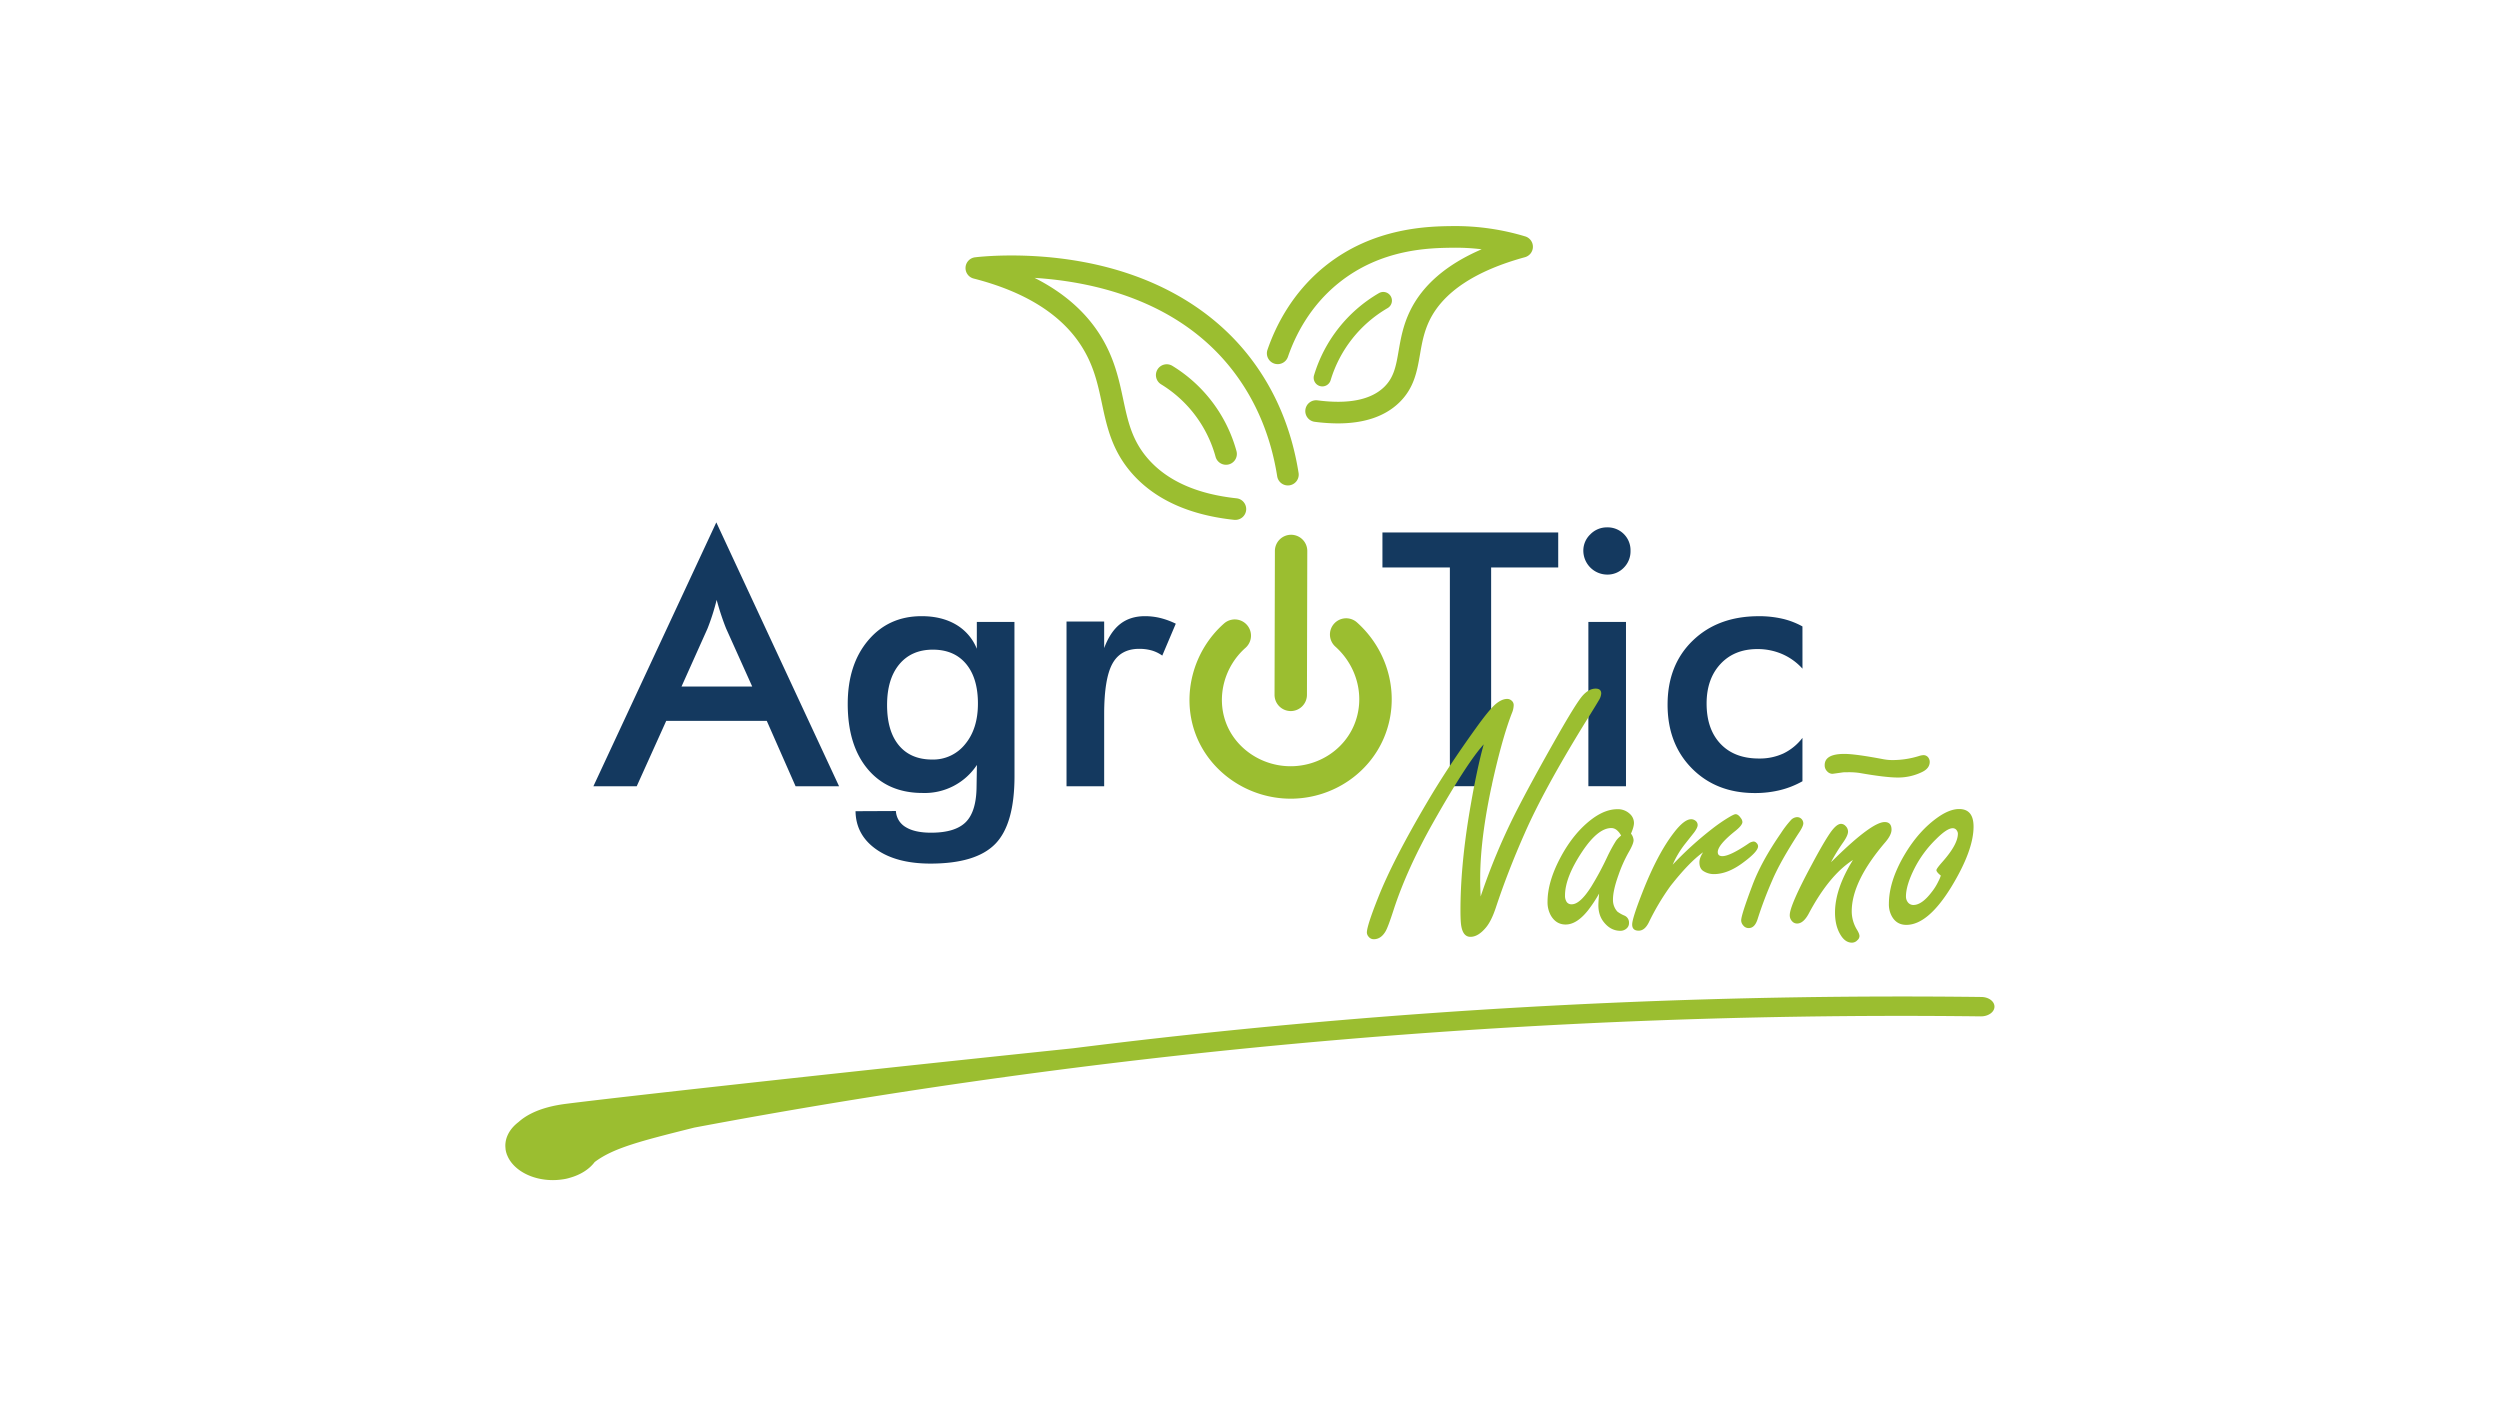 <svg xmlns="http://www.w3.org/2000/svg" viewBox="0 0 1920 1080"><defs><style>.cls-1{fill:#14395f;}.cls-2{fill:#9bbe30;}</style></defs><g id="Capa_2" data-name="Capa 2"><path class="cls-1" d="M611,603.84l-22.11-50.19H511.65L489,603.84H455.73l94.4-202.65L644.4,603.84Zm-87.61-76.56h54.32l-20-44.47c-1.16-2.84-2.35-6.1-3.6-9.79s-2.48-7.78-3.72-12.31q-1.6,6.39-3.4,11.92t-3.66,10.18ZM779.14,596q0,37-14.78,52.12t-49.79,15.12q-26.1,0-41.68-11T657.05,623l31-.14a15.26,15.26,0,0,0,7.59,12.39q6.92,4.26,19.44,4.26,18.51,0,26.63-8.12T750,604.24l.27-16.77A48,48,0,0,1,708.57,609q-26.76,0-42.14-18.31T651.06,540.6q0-30.22,15.71-48.8t41-18.58q15.44,0,26.43,6.46a37.85,37.85,0,0,1,16,18.58V477.62h28.89Zm-28.09-55.66q0-19.58-9.12-30.49t-25.5-10.92q-16.38,0-25.76,11.25t-9.39,31.23q0,20.1,9.05,31t25.57,10.92a31.36,31.36,0,0,0,25.36-11.85Q751.06,559.64,751.05,540.33ZM848,497.72q4.66-12.51,12.32-18.5t19-6a49.88,49.88,0,0,1,12.05,1.47A59,59,0,0,1,903,479l-10.38,24.5a26.69,26.69,0,0,0-8.06-3.93,34.49,34.49,0,0,0-9.65-1.26q-14.39,0-20.64,11.51T848,548.45v55.39H819.09V477.35H848Zm297.19-61.91v168h-31.69v-168h-51.79v-26.9h135v26.9ZM1216,423a17.17,17.17,0,0,1,5.4-12.65,17.63,17.63,0,0,1,12.84-5.33,17.53,17.53,0,0,1,18,18,17.76,17.76,0,0,1-5.19,13,17.26,17.26,0,0,1-12.79,5.26A18.42,18.42,0,0,1,1216,423Zm3.87,180.81V477.62h28.89V603.84Zm164.43-90.27a45.25,45.25,0,0,0-15.51-11.19,47.32,47.32,0,0,0-19.1-3.86q-17.71,0-28.36,11.45t-10.66,30.36q0,19.71,10.72,31T1351,582.54a43.14,43.14,0,0,0,18.77-3.93,40.53,40.53,0,0,0,14.51-11.92V600a67.47,67.47,0,0,1-17.1,6.79,80.23,80.23,0,0,1-19.38,2.27q-29.68,0-48.4-18.91t-18.7-49q0-30.5,19.37-49.2t50.66-18.71a79.39,79.39,0,0,1,18.11,1.94,59.37,59.37,0,0,1,15.44,5.92Z"/><path class="cls-2" d="M1137.13,688.53a481.51,481.51,0,0,1,26.5-63.68q12-23.65,32.31-59.35,15-26.37,19.74-31.5t9.74-5.14q4.32,0,4.32,3.78a11.33,11.33,0,0,1-1.89,5.28q-1.75,3.11-11.22,18.25-31.23,50.83-45.56,83.56-13,29.32-22.31,57.46-3.39,10.14-7.44,15-6,7.3-12,7.3-5.55,0-7-8-.67-3.25-.68-12.44,0-32.31,6.35-71.79,5.68-34.62,11.5-55.57-13,14.32-38.81,60-20.41,36.22-30.55,67.6-4.2,13-6.09,16.09-3.51,5.94-9,5.95a5,5,0,0,1-3.92-1.9,5.09,5.09,0,0,1-1.36-3.24q0-5.14,8.79-27.18,11.36-28.67,37.72-73.28,15.69-26.62,37.32-56.64,10.27-14.34,15.28-18.53,4.59-3.78,8.65-3.78a4.84,4.84,0,0,1,3.11,1.08,4.49,4.49,0,0,1,1.89,3.65,16.61,16.61,0,0,1-1.35,6.08q-6.49,16.64-13.38,46.11-11,47.44-11,80.71Q1136.72,679.08,1137.13,688.53Z"/><path class="cls-2" d="M1228.12,686.23a101.72,101.72,0,0,1-8.79,13.25q-8.52,10.54-16.9,10.55-7.31,0-11.36-6.9a20.75,20.75,0,0,1-2.56-10.54q0-15,9.46-33.13,10.54-20.15,25.42-31,9.73-7,18.79-7a13.32,13.32,0,0,1,9.46,3.52,9.49,9.49,0,0,1,3.25,7q0,3-2.3,8.25a9,9,0,0,1,2,5q0,2.84-3.79,9.33a104.7,104.7,0,0,0-7.84,17.57q-4.18,11.64-4.19,18.66a13.19,13.19,0,0,0,3.38,9.33,25.5,25.5,0,0,0,5.54,3.11,5.76,5.76,0,0,1,3.38,5.68,5.27,5.27,0,0,1-1.89,4.19,7,7,0,0,1-4.73,1.76q-7.31,0-12.57-6.49-4.34-5.28-4.33-13.25Q1227.58,692.46,1228.12,686.23Zm16.9-44.48a13.36,13.36,0,0,0-3.52-4.39,6.6,6.6,0,0,0-4-1.42q-10.28,0-22.31,18-13.25,19.88-13.25,33.67a8.59,8.59,0,0,0,1.29,5.13,4.43,4.43,0,0,0,3.85,1.76q6.48,0,15.14-13.79a225.37,225.37,0,0,0,12-22.31,119.72,119.72,0,0,1,6.9-12.71A20,20,0,0,1,1245,641.75Z"/><path class="cls-2" d="M1284.63,664.06a265.32,265.32,0,0,1,30.56-27.72,126,126,0,0,1,13.25-9.05c2.34-1.36,3.83-2,4.46-2,1.35,0,2.71,1,4.06,3a5.12,5.12,0,0,1,1.21,3q0,2.43-5.13,6.62-13.8,10.95-13.79,16.5,0,3.1,3.51,3.11,5.82,0,20-9.6a7.93,7.93,0,0,1,4.06-1.63,3.13,3.13,0,0,1,2.16,1.09,3.63,3.63,0,0,1,1.22,2.57q0,4.05-11.36,12.43-11.89,8.93-22.58,8.93a14.74,14.74,0,0,1-8-2.3c-2.07-1.26-3.11-3.52-3.11-6.76q0-3.37,2.84-7.71-10.68,7.57-25.14,26a187,187,0,0,0-16.63,28q-3.12,6.21-7.71,6.22-5,0-5-4.74,0-4.59,7.84-24.6,11.63-29.74,24.34-46.11,7.83-10.14,13.11-10.14a5.39,5.39,0,0,1,3.24,1.08,4.11,4.11,0,0,1,1.76,3.39q0,2-2.7,5.67l-7.17,9.06A71.85,71.85,0,0,0,1284.63,664.06Z"/><path class="cls-2" d="M1380.09,627.56a4.73,4.73,0,0,1,3.78,1.75,5.08,5.08,0,0,1,1.08,3q0,2.43-3.92,8.11-14.05,21.76-20,35.83A304.29,304.29,0,0,0,1349.8,706q-2.16,6.76-6.76,6.76a5.16,5.16,0,0,1-4.33-2.16,5.74,5.74,0,0,1-1.48-3.78q0-4.06,8.65-27,6.76-18.11,21.9-40a75.11,75.11,0,0,1,7.31-9.61A7,7,0,0,1,1380.09,627.56Z"/><path class="cls-2" d="M1406.18,662.17c1.17-1.08,2.3-2.17,3.38-3.25q28.26-27.57,37.86-27.58,5.26,0,5.27,5.82,0,4.05-4.73,9.6-25.83,30.15-25.83,53.13a27.24,27.24,0,0,0,4.06,14.2q1.89,3.1,1.89,4.86a4.26,4.26,0,0,1-1.62,3.11,5.54,5.54,0,0,1-4.19,1.9q-5.55,0-9.33-7-3.64-6.61-3.65-16.08,0-18.26,13.79-40.43-18.39,11.76-34.21,41.64-4,7.17-8.65,7.17a4.9,4.9,0,0,1-3.78-1.62,6.57,6.57,0,0,1-1.9-4.87q0-7.31,16.63-38.26,8.92-16.77,14.06-24.34t8.79-7.44a4.8,4.8,0,0,1,3.38,1.63,6,6,0,0,1,1.89,4.32q0,3-3.92,8.52A144.65,144.65,0,0,0,1406.18,662.17ZM1416.46,579q8.37,0,29.87,4.06a37.65,37.65,0,0,0,7.58.67,68.23,68.23,0,0,0,19.87-3.11,12.35,12.35,0,0,1,3.52-.67,4.51,4.51,0,0,1,3.92,2.29,5.47,5.47,0,0,1,.81,2.84q0,5.14-6.22,8a42,42,0,0,1-18.25,4.06q-9.46,0-29.48-3.52a55.7,55.7,0,0,0-8.92-.54c-1.71,0-3.07,0-4.06.14q-7.57,1.08-7.84,1.08a5.65,5.65,0,0,1-4-1.9,6.39,6.39,0,0,1-1.9-4.73Q1401.31,579,1416.46,579Z"/><path class="cls-2" d="M1504.61,621.34q11.09,0,11.08,13.52,0,18-16.63,45.56-18.12,29.88-35,29.88-7.85,0-11.5-7.3a18.89,18.89,0,0,1-1.89-8.79q0-17.3,11.9-37.58,11.09-18.79,26.09-29.21Q1497.44,621.35,1504.61,621.34Zm-14.06,51.1c-2.26-1.8-3.38-3.2-3.38-4.19q0-1.08,4.32-6,12.18-13.65,12.17-22a4.09,4.09,0,0,0-.68-2.17,3.57,3.57,0,0,0-3.37-2q-4.33,0-12.71,8.39a85.23,85.23,0,0,0-16.5,22.31q-6.63,13.11-6.62,21.76a7,7,0,0,0,1.21,4.06,5.31,5.31,0,0,0,4.46,2.43q6.49,0,13.93-9.73a42,42,0,0,0,5.27-8.39A25,25,0,0,0,1490.55,672.44Z"/><path class="cls-2" d="M991.29,546.1h0a12.47,12.47,0,0,1-12.44-12.5l.27-110.47a12.46,12.46,0,0,1,12.46-12.43h0A12.46,12.46,0,0,1,1004,423.19l-.26,110.47A12.48,12.48,0,0,1,991.29,546.1Z"/><path class="cls-2" d="M991.24,613.39c-32.77,0-62.72-20.55-73.44-50.72-10.38-29.2-1.44-62.88,22.25-83.82a12.46,12.46,0,1,1,16.51,18.67c-16.14,14.27-22.28,37.1-15.28,56.8C948.7,575.19,970,589.23,993,588.44c20.67-.7,39.07-13,46.88-31.45,8.74-20.6,3-44.86-14.3-60.37a12.46,12.46,0,1,1,16.64-18.55c25.22,22.62,33.5,58.25,20.61,88.65-11.59,27.3-38.66,45.6-69,46.63C993,613.38,992.12,613.39,991.24,613.39Z"/><path class="cls-2" d="M1027.51,325.17a138.33,138.33,0,0,1-17.64-1.2,8.31,8.31,0,1,1,2.13-16.48c23.7,3.07,40.88-.41,51.07-10.31,7.56-7.36,9.12-16.34,11.08-27.72,1.58-9.1,3.36-19.41,8.63-30.37,9.61-20,28.1-36,55.15-47.64a164.17,164.17,0,0,0-21.82-1.2c-17.9.19-55.12.6-88.07,27.13-22.23,17.9-33.43,40.69-38.91,56.67a8.3,8.3,0,0,1-15.71-5.39c6.19-18.05,18.88-43.84,44.2-64.23,37.44-30.14,80.09-30.6,98.3-30.8a185.62,185.62,0,0,1,55.39,7.91,8.31,8.31,0,0,1-.2,16c-38.15,10.47-62.83,26.88-73.36,48.78-4.26,8.87-5.77,17.58-7.22,26-2.19,12.63-4.44,25.68-15.88,36.8C1063.65,319.79,1047.84,325.17,1027.51,325.17Z"/><path class="cls-2" d="M948.79,399.25a8.77,8.77,0,0,1-.88,0c-34.4-3.64-60.78-15.59-78.39-35.5C854,346.16,850.09,327.76,846.3,310c-3.28-15.43-6.38-30-16.53-45.41-15.61-23.69-43.21-40.74-82-50.67a8.31,8.31,0,0,1,1.06-16.3c3.93-.48,39.66-4.44,82.61,3.47,55.13,10.15,99.74,35.75,129,74,19.18,25.09,31.58,54.74,36.87,88.12a8.31,8.31,0,0,1-16.42,2.6c-4.84-30.63-16.17-57.75-33.65-80.63-42.14-55.12-108.87-69-152.69-71.77,21.36,10.79,37.8,24.84,49.11,42,11.88,18,15.62,35.59,18.92,51.09,3.64,17.14,6.79,31.93,19.41,46.2,14.77,16.71,37.55,26.79,67.69,30a8.31,8.31,0,0,1-.87,16.57Z"/><path class="cls-2" d="M941.56,356.94a8.32,8.32,0,0,1-8-6.11,94.49,94.49,0,0,0-41.69-55.58,8.31,8.31,0,1,1,8.74-14.13,111.21,111.21,0,0,1,49,65.3,8.31,8.31,0,0,1-5.8,10.22A8.46,8.46,0,0,1,941.56,356.94Z"/><path class="cls-2" d="M1015.55,296.76a6.57,6.57,0,0,1-1.94-.29,6.64,6.64,0,0,1-4.42-8.29,109.53,109.53,0,0,1,49.88-63.09,6.65,6.65,0,0,1,6.68,11.5,96.17,96.17,0,0,0-43.84,55.46A6.65,6.65,0,0,1,1015.55,296.76Z"/><path class="cls-2" d="M1521.71,765.68a5112.82,5112.82,0,0,0-564.19,24.4q-66.78,6.61-133.43,15h0c-205,21.41-354.52,38.2-388.89,42.59-6.87.88-25,3.38-36.81,13.92l-.13.12c-6.28,4.74-10.16,11.16-10.16,18.24a19.39,19.39,0,0,0,.14,2c0,.16,0,.32,0,.49s.08.44.12.67a15.27,15.27,0,0,0,.4,1.92c.07.24.15.48.23.73s.17.62.29.93c.05.12.12.23.17.35,4.3,11.11,18.38,19.28,35.14,19.28a50.42,50.42,0,0,0,7.45-.56h0a32.36,32.36,0,0,0,5.59-1.22c8.17-2.26,14.94-6.56,19.06-12.07,14.35-10.86,35.31-16.14,76.54-26.48,140.44-26.42,283.66-46.95,427-61.16a5084.82,5084.82,0,0,1,561-24.26h.18c5.63,0,10.25-3.27,10.34-7.36S1527.42,765.75,1521.71,765.68Z"/></g></svg>